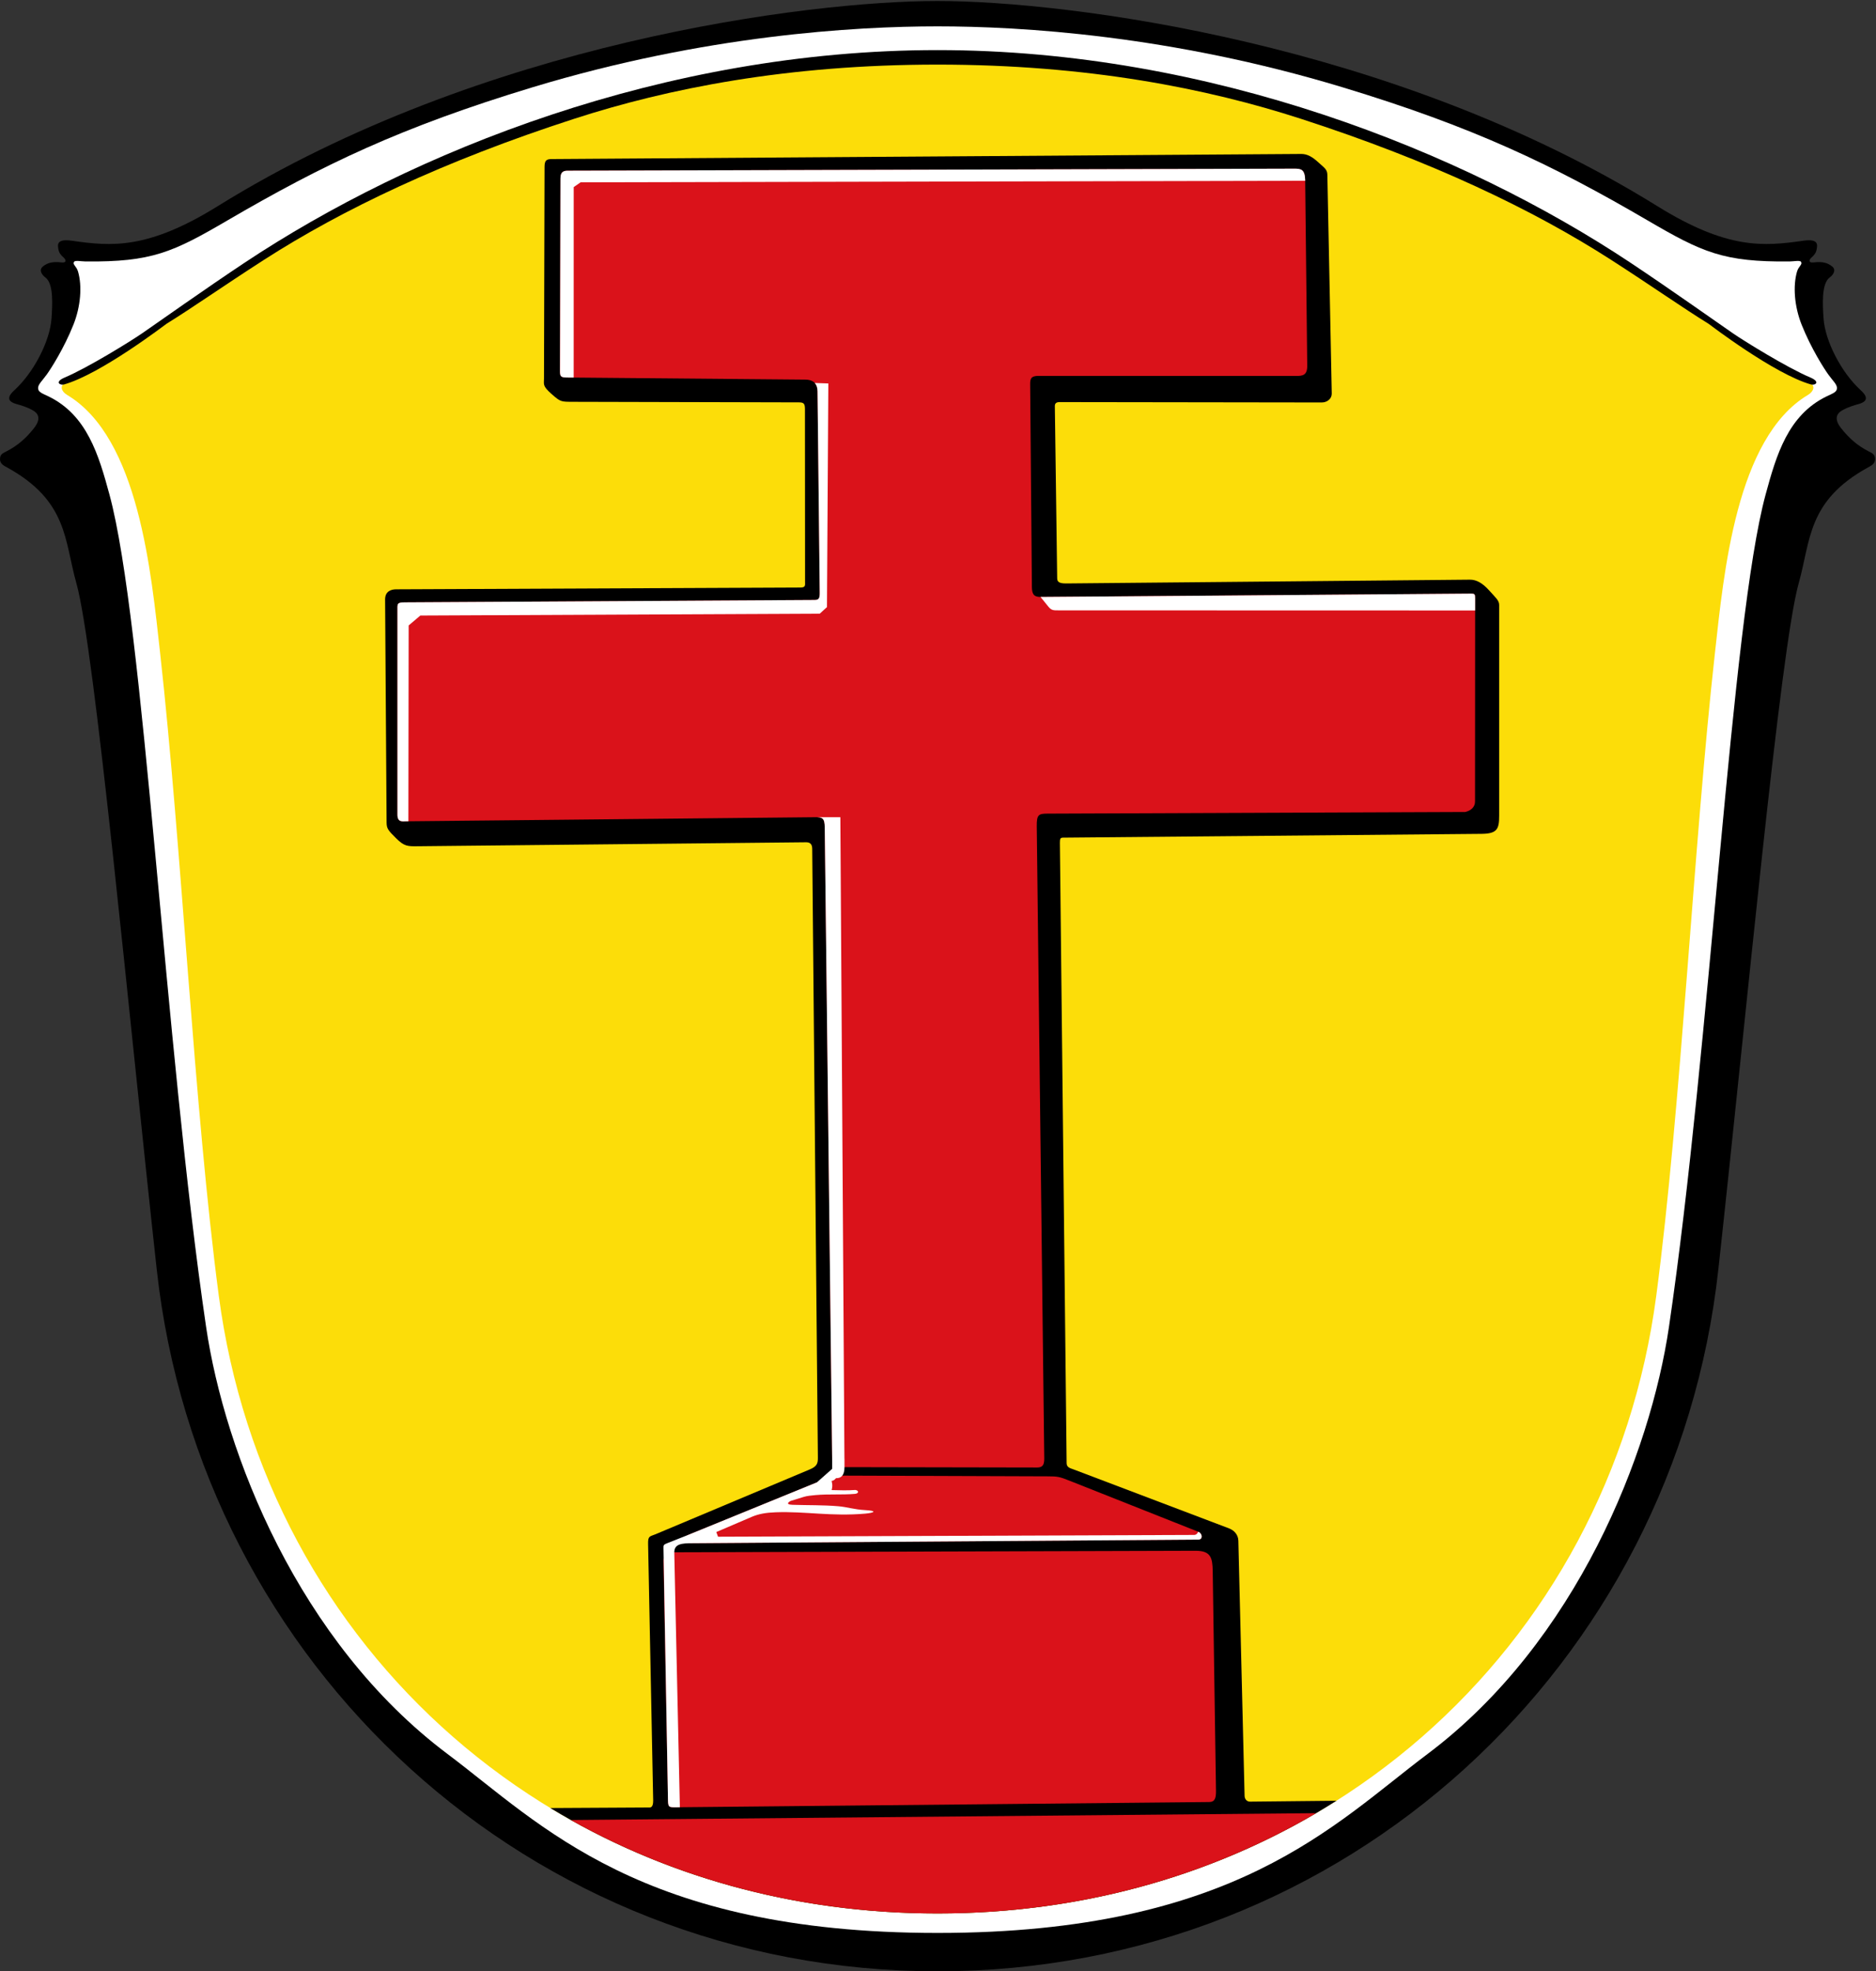 <?xml version="1.0" encoding="UTF-8" standalone="no"?>
<!-- Created with Inkscape (http://www.inkscape.org/) -->

<svg
   xmlns:dc="http://purl.org/dc/elements/1.1/"
   xmlns:cc="http://creativecommons.org/ns#"
   xmlns:rdf="http://www.w3.org/1999/02/22-rdf-syntax-ns#"
   xmlns:svg="http://www.w3.org/2000/svg"
   xmlns="http://www.w3.org/2000/svg"
   xmlns:sodipodi="http://sodipodi.sourceforge.net/DTD/sodipodi-0.dtd"
   xmlns:inkscape="http://www.inkscape.org/namespaces/inkscape"
   version="1.1"
   id="svg1529"
   width="883"
   height="928"
   viewBox="0 0 883 928"
   sodipodi:docname="DEU Goddelau COA.svg"
   inkscape:version="0.92.2 (5c3e80d, 2017-08-06)">
  <rect x="0" y="0" width="883" height="928" fill="#333333" stroke="none"/>
  <defs
     id="defs1533" />
  <sodipodi:namedview
     pagecolor="#ffffff"
     bordercolor="#666666"
     borderopacity="1"
     objecttolerance="10"
     gridtolerance="10"
     guidetolerance="10"
     inkscape:pageopacity="0"
     inkscape:pageshadow="2"
     inkscape:window-width="1366"
     inkscape:window-height="705"
     id="namedview1531"
     showgrid="false"
     inkscape:zoom="0.25431034"
     inkscape:cx="441.5"
     inkscape:cy="464"
     inkscape:window-x="-8"
     inkscape:window-y="-8"
     inkscape:window-maximized="1"
     inkscape:current-layer="svg1529" />
  <g
     transform="translate(-91.05,-381.41)"
     id="g1578">
    <g
       transform="translate(-2313.21,-1112.617)"
       id="g925">
      <path
         style="fill:#000000;fill-opacity:1;stroke:none;stroke-width:1px;stroke-linecap:butt;stroke-linejoin:miter;stroke-opacity:1"
         d="m 2845.54,1494.5 c -61.015,0 -214.548,19.417 -338.789,96.568 -33.066,20.533 -50.105,18.943 -68.668,16.281 -7.293,-1.046 -6.662,1.931 -6.365,3.85 0.294,1.901 1.136,2.854 2.518,4.107 1.261,1.143 1.361,2.548 -1.037,2.258 -4.739,-0.574 -6.815,0.472 -8.586,1.775 -2.202,1.621 -0.857,3.925 1.037,5.33 3.912,2.901 3.282,12.987 2.857,19.252 -0.723,10.68 -8.331,25.417 -17.434,33.754 -2.474,2.266 -4.403,5.006 0.832,6.533 2.195,0.64 4.61,1.234 7.672,2.912 3.178,1.741 3.814,4.466 0.715,8.418 -3.808,4.856 -7.865,8.347 -12.992,10.965 -1.77,0.904 -3.141,1.428 -3.033,3.875 0.091,2.075 1.919,2.929 3.348,3.715 28.619,15.743 26.935,34.432 32.553,54.33 8.731,30.926 24.706,203.609 37.873,323.289 20.462,185.985 175.283,330.315 367.5,330.315 192.217,0 347.038,-144.33 367.5,-330.315 13.167,-119.68 29.142,-292.363 37.873,-323.289 5.618,-19.898 3.934,-38.587 32.553,-54.33 1.429,-0.786 3.256,-1.64 3.348,-3.715 0.107,-2.447 -1.263,-2.971 -3.033,-3.875 -5.127,-2.618 -9.184,-6.109 -12.992,-10.965 -3.099,-3.952 -2.463,-6.677 0.715,-8.418 3.062,-1.678 5.477,-2.272 7.672,-2.912 5.235,-1.527 3.306,-4.267 0.832,-6.533 -9.103,-8.337 -16.71,-23.074 -17.434,-33.754 -0.424,-6.265 -1.055,-16.35 2.857,-19.252 1.894,-1.405 3.239,-3.709 1.037,-5.33 -1.771,-1.304 -3.847,-2.35 -8.586,-1.775 -2.398,0.291 -2.298,-1.115 -1.037,-2.258 1.382,-1.253 2.224,-2.207 2.518,-4.107 0.296,-1.919 0.928,-4.895 -6.365,-3.85 -18.563,2.661 -35.602,4.252 -68.668,-16.281 -124.241,-77.151 -277.774,-96.568 -338.789,-96.568 z"
         id="path1253-1"
         inkscape:connector-curvature="0"
         sodipodi:nodetypes="sssssssssssssssssssssssssssssssssssss" />
      <path
         style="fill:#ffffff;fill-opacity:1;stroke:none;stroke-width:1px;stroke-linecap:butt;stroke-linejoin:miter;stroke-opacity:1"
         d="m 2845.539,1506.434 c -38.995,0 -109.636,4.151 -190.6,28.672 -61.761,18.705 -98.8,36.504 -143.584,62.662 -25.775,15.055 -35.681,19.642 -66.783,19.348 -2.209,-0.021 -4.982,-0.67 -5.484,0.205 -0.748,1.305 1.142,1.939 1.906,4.562 1.97,6.764 1.256,16.356 -2.137,24.904 -4.479,11.284 -10.715,20.945 -12.576,23.52 -2.188,3.026 -4.006,4.571 -4.088,6.277 -0.098,2.042 1.887,2.586 4.889,4.045 18.102,8.801 23.613,27.463 28.699,46.221 16.242,59.9 25.895,258.749 45.49,391.855 8.716,59.204 43.297,148.238 113.719,201.09 43.871,32.926 90.554,84.172 230.549,84.172 139.995,0 186.677,-51.246 230.549,-84.172 70.422,-52.852 105.003,-141.886 113.719,-201.09 19.595,-133.106 29.248,-331.955 45.49,-391.855 5.086,-18.757 10.597,-37.42 28.699,-46.221 3.002,-1.459 4.987,-2.003 4.889,-4.045 -0.082,-1.706 -1.9,-3.251 -4.088,-6.277 -1.862,-2.575 -8.098,-12.236 -12.576,-23.52 -3.393,-8.548 -4.106,-18.14 -2.137,-24.904 0.764,-2.623 2.654,-3.257 1.906,-4.562 -0.502,-0.875 -3.276,-0.226 -5.484,-0.205 -31.103,0.295 -41.008,-4.293 -66.783,-19.348 -44.784,-26.158 -81.823,-43.957 -143.584,-62.662 -80.963,-24.521 -151.605,-28.672 -190.6,-28.672 z"
         id="path1253-5-3"
         inkscape:connector-curvature="0"
         sodipodi:nodetypes="sssssssssssssssssssssssssss" />
      <path
         style="fill:#fcdd09;fill-opacity:1;stroke:none;stroke-width:1px;stroke-linecap:butt;stroke-linejoin:miter;stroke-opacity:1"
         d="m 2845.539,1520.57 c -116.459,0 -253.252,42.534 -358.443,121.219 -19.194,14.357 -34.73,23.556 -52.592,32.824 -1.855,0.963 -1.668,3.526 1.361,5.338 33.782,20.203 39.567,83.826 43.754,121.424 10.157,91.209 15.924,214.218 27.633,302.717 21.965,166.025 159.349,290.697 338.287,290.697 178.938,0 316.322,-124.672 338.287,-290.697 11.709,-88.499 17.474,-211.508 27.631,-302.717 4.187,-37.598 9.972,-101.221 43.754,-121.424 3.029,-1.812 3.219,-4.375 1.363,-5.338 -17.862,-9.268 -33.398,-18.467 -52.592,-32.824 -105.192,-78.685 -241.985,-121.219 -358.443,-121.219 z"
         id="path1403-6-5-3"
         inkscape:connector-curvature="0"
         sodipodi:nodetypes="sssssssssssss" />
      <path
         style="fill:#000000;fill-opacity:1;stroke:none;stroke-width:1px;stroke-linecap:butt;stroke-linejoin:miter;stroke-opacity:1"
         d="m 2845.54,1517.608 c -128.444,0 -247.479,47.769 -326.269,100.17 -18.698,12.436 -40.211,27.711 -48.061,33.125 -5.458,3.765 -25.545,16.197 -36.434,20.816 -5.072,2.152 -2.244,3.824 -0.385,3.301 17.301,-4.865 47.88,-28.348 48.258,-28.582 12.117,-7.489 26.748,-17.789 45.771,-30.033 36.844,-23.713 84.664,-46.552 146.047,-66.443 43.966,-14.247 100.202,-25.52 171.072,-25.52 70.871,0 127.106,11.273 171.072,25.52 61.383,19.891 109.203,42.73 146.047,66.443 19.024,12.244 33.655,22.544 45.772,30.033 0.378,0.234 30.956,23.717 48.258,28.582 1.86,0.523 4.687,-1.149 -0.385,-3.301 -10.889,-4.619 -30.976,-17.052 -36.434,-20.816 -7.85,-5.414 -29.362,-20.689 -48.061,-33.125 -78.79,-52.401 -197.826,-100.17 -326.269,-100.17 z"
         id="path1558"
         inkscape:connector-curvature="0"
         sodipodi:nodetypes="sssssssssssssssss" />
    </g>
    <g
       id="g1567">
      <path
         style="fill:#000000;fill-opacity:1;stroke:none;stroke-width:1px;stroke-linecap:butt;stroke-linejoin:miter;stroke-opacity:1"
         d="m 703.541,453.885 -352.861,2.406 c -2.524,0.017 -3.313,0.726 -3.32,3.686 l -0.262,99.631 c -0.007,2.789 -0.759,3.455 3.521,7.242 4.28,3.787 4.43,3.701 10.221,3.715 l 106.256,0.262 c 2.325,0.006 2.828,0.643 2.83,3.199 l 0.053,81.109 c 0.001,1.8 0.338,2.853 -2.236,2.857 l -190.277,0.838 c -2.447,0.011 -5.136,0.997 -5.158,4.738 l 0.703,104.9 c 0.02,3.031 0.659,3.762 4.5,7.576 3.841,3.814 5.362,3.785 10.168,3.736 l 182.855,-1.869 c 2.218,-0.023 2.807,1.426 2.811,3.109 l 2.666,286.674 c 0.024,2.588 -0.422,4.026 -3.799,5.445 l -72.576,30.506 c -2.751,1.156 -3.617,0.67 -3.539,4.598 l 2.393,120.752 c 0.028,1.433 -0.249,3.284 -1.588,3.291 l -46.814,0.262 c 52.005,31.549 114.113,49.623 182.244,49.623 70.567,0 134.67,-19.39 187.781,-53.059 l -40.736,0.422 c -1.499,0.015 -2.487,-1.258 -2.521,-2.666 l -2.934,-120.142 c -0.071,-2.904 -2.007,-4.923 -4.455,-5.852 l -73.092,-27.727 c -1.486,-0.564 -3.259,-0.877 -3.281,-2.922 l -3.176,-291.986 c -0.023,-2.114 0.259,-2.498 1.568,-2.51 l 196.922,-1.781 c 7.401,-0.067 8.271,-2.336 8.271,-8.533 v -99.213 c 0,-2.123 -1.578,-3.354 -4.713,-6.85 -3.135,-3.496 -6.012,-5.089 -9.078,-5.061 l -190.02,1.779 c -3.711,0.035 -4.2,-1.011 -4.221,-2.547 l -1.1,-80.934 c -0.02,-1.448 0.893,-1.893 2.256,-1.891 l 123.375,0.174 c 2.667,0.004 4.754,-1.864 4.707,-4.188 L 715.812,463.643 c -0.051,-2.541 -1.453,-3.237 -4.234,-5.803 -2.781,-2.566 -5.225,-3.974 -8.037,-3.955 z"
         id="path110"
         inkscape:connector-curvature="0"
         sodipodi:nodetypes="ccccsscccccccscccccccsscscssscccsccsscscccsccscc" />
      <path
         inkscape:connector-curvature="0"
         style="fill:#da121a;fill-opacity:1;stroke:none;stroke-width:1px;stroke-linecap:butt;stroke-linejoin:miter;stroke-opacity:1"
         d="m 700.348,460.809 -342.027,0.961 c -1.967,0.006 -3.469,0.443 -3.479,3.627 l -0.209,90.375 c -0.006,2.558 0.065,3.324 3.037,3.35 l 112.473,0.994 c 3.045,0.027 5.657,1.298 5.703,5.496 l 1.039,94.951 c 0.031,2.795 -0.614,3.282 -2.504,3.293 l -192.723,1.121 c -3.941,0.023 -3.541,0.582 -3.541,4.262 v 95.672 c 0,3.732 2.438,3.156 3.979,3.141 l 192.496,-1.938 c 3.577,-0.036 4.603,0.358 4.656,4.867 l 3.488,297.887 c 0.026,2.237 1.102,3.195 3.465,3.195 l 93.064,0.172 c 2.552,0 3.334,-1.264 3.297,-4.344 l -3.525,-297.549 c -0.065,-5.485 0.893,-5.903 5.105,-5.92 l 196.568,-0.768 c 2.743,-0.62 4.653,-2.399 4.605,-4.973 l 0.053,-95.725 c 10e-4,-1.857 -0.292,-2.106 -1.885,-2.094 l -202.672,1.564 c -3.447,0.027 -4.043,-1.694 -4.07,-4.885 l -0.814,-95.111 c -0.024,-2.837 0.414,-4.07 3.959,-4.07 l 121.053,0.037 c 3.145,9e-4 5.455,-0.199 5.404,-4.85 l -0.963,-87.041 c -0.06,-5.451 -2.012,-5.709 -5.033,-5.699 z M 487.875,1076.064 c -4.365,-0.015 -8.403,1.577 -12.322,3.182 l -60.545,24.721 c -2.443,0.997 -2.913,3.96 2.146,3.924 l 237.961,-1.703 c 2.212,-0.016 1.95,-2.899 -0.074,-3.701 l -60.645,-24.051 c -4.647,-1.843 -5.5,-2.027 -10.074,-2.033 z m 165.834,35.379 -245.699,0.717 c -2.277,0.01 -4.709,1.696 -4.664,4.098 l 2.113,112.574 c 0.063,3.379 0.449,3.395 3.842,3.361 l 250.92,-2.473 c 2.768,-0.027 3.22,-2.052 3.17,-5.408 l -1.541,-103.248 c -0.095,-6.356 -0.885,-9.642 -8.141,-9.621 z m 56.811,123.525 -350.76,3.228 c 49.966,28.049 108.615,43.975 172.57,43.975 66.369,0 127.023,-17.152 178.189,-47.203 z"
         id="path945-4" />
      <path
         inkscape:connector-curvature="0"
         style="fill:#ffffff;fill-opacity:1;stroke:none;stroke-width:1px;stroke-linecap:butt;stroke-linejoin:miter;stroke-opacity:1"
         d="m 700.344,460.809 -342.023,0.961 c -1.967,0.01 -3.469,0.443 -3.479,3.627 l -0.209,90.375 c -0.01,2.558 0.062,3.324 3.035,3.35 l 3.4,0.029 0.014,-89.664 3.25,-2.252 341.045,-0.729 c -0.06,-5.449 -2.01,-5.707 -5.029,-5.697 z M 474.547,561.709 c 0.789,0.856 1.279,2.109 1.299,3.9 l 1.039,94.953 c 0.031,2.795 -0.614,3.282 -2.504,3.293 l -192.723,1.121 c -3.941,0.023 -3.541,0.582 -3.541,4.262 v 95.672 c 0,3.732 2.436,3.156 3.977,3.141 l 1.174,-0.012 0.133,-92.203 5.494,-4.658 187.986,-0.869 3.41,-3.109 0.641,-105.283 z m 308.936,99.154 -202.672,1.564 3.607,4.467 c 1.55,1.918 2.492,1.847 4.854,1.848 l 196.094,0.051 v -5.836 c 0,-1.857 -0.29,-2.106 -1.883,-2.094 z m -296.893,105.248 -12,0.002 c 3.577,-0.036 4.605,0.358 4.658,4.867 l 3.488,297.885 v 4 l -7.176,6.375 h -0.01 l -60.547,24.721 -9.51,3.758 c -2.118,0.837 -2.193,0.968 -2.148,2.537 l 2.113,118.576 c 0.063,3.379 0.449,3.395 3.842,3.361 l 1.752,-0.02 -2.625,-119.777 c -0.092,-4.2 3.366,-4.516 8.723,-4.516 h 2 l 0.01,-0.014 235.957,-1.688 c 2.212,-0.016 1.948,-2.899 -0.074,-3.701 -0.457,0.993 -1.085,1.505 -1.826,1.508 l -224.195,0.84 -0.822,-2.199 16.594,-7.115 c 3.371,-1.445 6.775,-2.022 11.361,-2.193 13.848,-0.517 26.186,2.032 42.131,0.637 4.474,-0.392 5.764,-1.347 0.07,-1.654 -5.338,-0.288 -8.469,-1.455 -12.641,-1.815 -7.316,-0.63 -14.414,-0.439 -21.615,-0.682 -3.894,-0.131 -1.416,-1.671 -0.639,-1.91 l 5.92,-1.826 c 1.569,-0.484 3.636,-0.672 5.475,-0.842 6.177,-0.569 12.493,-0.048 18.602,-0.574 1.952,-0.168 1.917,-1.625 0.188,-1.84 -3.788,0.294 -7.463,0.133 -11.156,0.051 0.582,-2.226 0.202,-3.168 -0.016,-4.33 1.014,-0.06 1.537,-0.682 2.078,-1.283 h 0.01 c 2.425,0.104 3.975,-1.349 3.975,-5.189 v -4 l -0.025,0.043 z"
         id="path1011" />
    </g>
  </g>
</svg>
